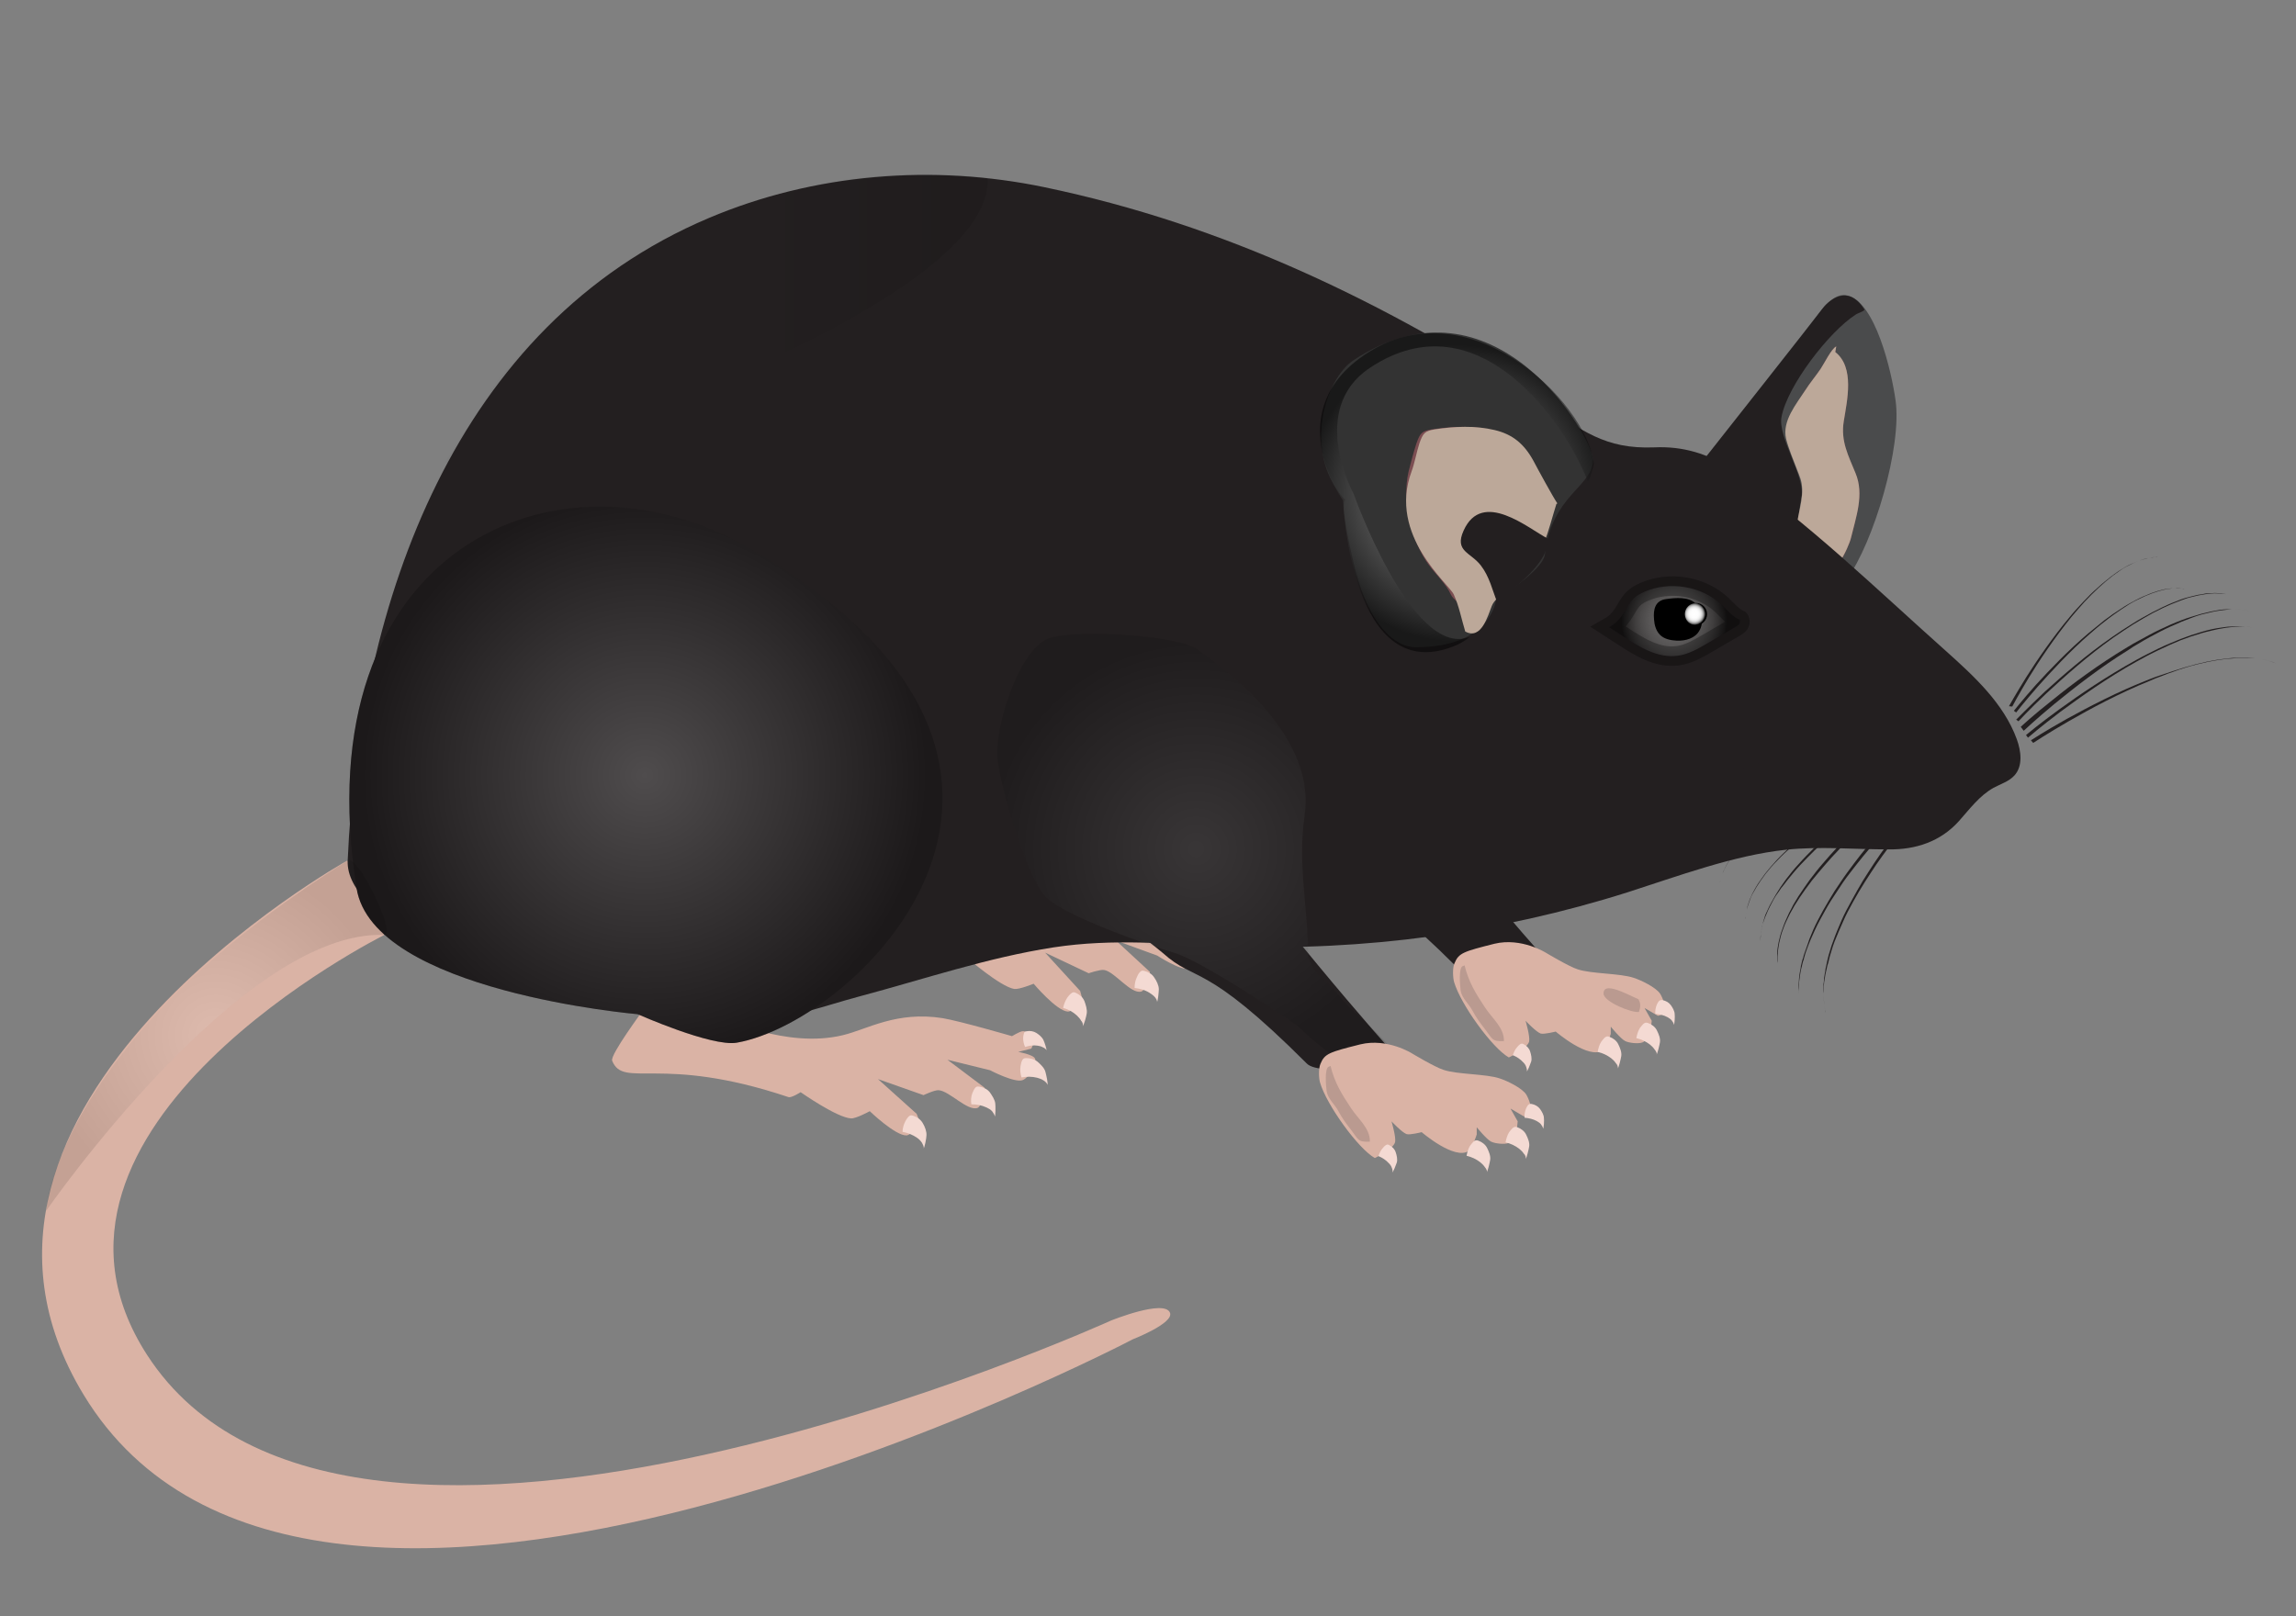 <?xml version="1.0" encoding="UTF-8" standalone="no"?>
<svg
   xmlns:dc="http://purl.org/dc/elements/1.1/"
   xmlns:cc="http://creativecommons.org/ns#"
   xmlns:rdf="http://www.w3.org/1999/02/22-rdf-syntax-ns#"
   xmlns:svg="http://www.w3.org/2000/svg"
   xmlns="http://www.w3.org/2000/svg"
   xmlns:sodipodi="http://sodipodi.sourceforge.net/DTD/sodipodi-0.dtd"
   xmlns:inkscape="http://www.inkscape.org/namespaces/inkscape"
   enable-background="new 271 -147.3 841.9 595.3"
   version="1.1"
   viewBox="271 -147.3 472.441 332.598"
   id="svg193"
   sodipodi:docname="mouse.svg"
   width="125mm"
   height="88mm"
   inkscape:version="1.0.2-2 (e86c870879, 2021-01-15)">
  <rect x="271" y="-147.3" width="472.441" height="332.598" fill="#808080" stroke="none"/>
  <defs
     id="defs197" />
  <sodipodi:namedview
     pagecolor="#ffffff"
     bordercolor="#666666"
     borderopacity="1"
     objecttolerance="10"
     gridtolerance="10"
     guidetolerance="10"
     inkscape:pageopacity="0"
     inkscape:pageshadow="2"
     inkscape:window-width="1920"
     inkscape:window-height="1017"
     id="namedview195"
     showgrid="false"
     units="mm"
     inkscape:zoom="1.2376766"
     inkscape:cx="420.95001"
     inkscape:cy="297.64999"
     inkscape:window-x="-8"
     inkscape:window-y="-8"
     inkscape:window-maximized="1"
     inkscape:current-layer="svg193" />
  <style
     type="text/css"
     id="style2">
	.st0{fill:#DAB3A5;}
	.st1{fill:#F4DAD3;}
	.st2{fill:#231F20;}
	.st3{fill:#BA9A90;}
	.st4{fill:#4A4B4C;}
	.st5{fill:#7C4E52;}
	.st6{fill:#BCA899;}
	.st7{fill:#333333;}
	.st8{opacity:0.5;fill:url(#h);enable-background:new    ;}
	.st9{opacity:0.1;fill:url(#i);enable-background:new    ;}
	.st10{opacity:0.2;fill:url(#j);enable-background:new    ;}
	.st11{opacity:0.1;fill:url(#k);enable-background:new    ;}
	.st12{opacity:0.1;fill:url(#l);enable-background:new    ;}
	.st13{fill:none;stroke:#231F20;stroke-miterlimit:10;}
	.st14{opacity:0.3;fill:url(#m);stroke:#000000;stroke-width:4;stroke-miterlimit:10;enable-background:new    ;}
	.st15{fill:url(#n);}
</style>
  <path
     class="st0"
     d="m 396.964,71.015 c 2.36,5.867 9.913,-1.349 36.281,7.485 0.607,0.202 2.495,-1.012 2.495,-1.012 0,0 7.485,5.26 10.385,5.395 1.012,0.067 3.844,-1.484 3.844,-1.484 0,0 5.26,5.058 7.553,4.99 0.944,-0.067 2.967,-2.293 2.967,-2.293 l -0.877,-2.158 -7.957,-7.148 9.374,3.304 c 0,0 2.293,-1.079 3.102,-1.012 2.225,0.135 5.934,4.383 8.025,3.642 1.012,-0.405 1.416,-4.181 1.416,-4.181 l -7.62,-5.732 8.767,2.158 c 0,0 5.125,2.697 6.744,2.023 1.214,-0.472 3.035,-3.304 2.495,-4.451 -0.405,-0.809 -3.439,-1.349 -3.439,-1.349 l 2.697,-0.674 c 0,0 0.877,-1.821 0.607,-2.36 -0.27,-0.607 -1.753,-1.281 -2.428,-1.214 -0.607,0.067 -2.158,1.012 -2.158,1.012 0,0 -10.655,-3.102 -14.297,-3.709 -9.509,-1.484 -15.443,2.293 -20.501,3.507 -11.667,2.832 -24.749,-3.642 -24.749,-3.642 l 2.765,-4.653 -19.287,3.304 c 0.068,0.067 -6.676,9.036 -6.204,10.25 z"
     id="path4"
     style="stroke-width:0.674" />
  <path
     class="st1"
     d="m 461.029,89.088 c 0.202,-0.067 0.607,-2.158 0.607,-2.697 0.068,-0.809 -0.337,-1.821 -0.742,-2.495 -0.405,-0.742 -1.146,-1.281 -1.956,-1.551 -0.472,-0.135 -0.674,-0.135 -1.012,0.202 -0.202,0.202 -0.472,0.607 -0.607,0.877 -0.337,0.607 -0.607,1.484 -0.607,2.225 1.079,0.202 2.091,0.607 2.967,1.214 0.405,0.27 0.742,0.607 1.012,1.012 0.135,0.27 0.539,0.944 0.337,1.214"
     id="path6"
     style="stroke-width:0.674" />
  <path
     class="st1"
     d="m 475.663,82.614 c 0.202,-0.135 0.202,-2.225 0.135,-2.765 -0.068,-0.809 -0.674,-1.686 -1.146,-2.36 -0.539,-0.674 -1.349,-1.012 -2.158,-1.146 -0.472,-0.067 -0.674,0 -0.944,0.405 -0.202,0.27 -0.337,0.674 -0.472,0.944 -0.27,0.674 -0.337,1.551 -0.202,2.293 1.146,0 2.158,0.202 3.17,0.674 0.405,0.202 0.809,0.405 1.146,0.809 0.135,0.27 0.674,0.877 0.472,1.146"
     id="path8"
     style="stroke-width:0.674" />
  <path
     class="st1"
     d="m 486.52,76.005 c 0.202,-0.135 -0.27,-2.225 -0.405,-2.697 -0.202,-0.809 -1.012,-1.551 -1.618,-2.091 -0.674,-0.539 -1.551,-0.742 -2.36,-0.742 -0.472,0 -0.674,0.135 -0.877,0.607 -0.135,0.27 -0.202,0.742 -0.27,1.079 -0.135,0.674 0,1.618 0.202,2.293 1.079,-0.202 2.158,-0.202 3.237,0.067 0.472,0.135 0.877,0.27 1.281,0.539 0.27,0.135 0.877,0.674 0.809,0.944"
     id="path10"
     style="stroke-width:0.674" />
  <path
     class="st1"
     d="m 486.317,68.924 c 0.135,-0.135 -0.405,-1.753 -0.607,-2.158 -0.27,-0.607 -0.944,-1.146 -1.484,-1.484 -0.539,-0.337 -1.281,-0.472 -1.956,-0.337 -0.337,0.067 -0.539,0.135 -0.607,0.539 -0.068,0.202 -0.135,0.607 -0.135,0.877 0,0.539 0.135,1.281 0.405,1.821 0.877,-0.27 1.686,-0.405 2.563,-0.27 0.405,0.067 0.742,0.135 1.079,0.337 0.202,0.067 0.809,0.405 0.742,0.674"
     id="path12"
     style="stroke-width:0.674" />
  <path
     class="st0"
     d="m 431.964,39.32 c 1.753,6.069 9.981,-0.337 35.337,11.194 0.607,0.27 2.63,-0.742 2.63,-0.742 0,0 6.879,6.002 9.778,6.474 1.012,0.135 3.979,-1.079 3.979,-1.079 0,0 4.721,5.597 7.013,5.732 0.944,0.067 3.17,-2.023 3.17,-2.023 l -0.607,-2.225 -7.216,-7.89 8.969,4.249 c 0,0 2.36,-0.809 3.17,-0.674 2.158,0.337 5.462,4.99 7.62,4.451 1.079,-0.27 1.821,-4.046 1.821,-4.046 l -7.013,-6.474 8.497,3.102 c 0,0 4.855,3.17 6.541,2.697 1.214,-0.337 3.372,-2.967 2.967,-4.181 -0.337,-0.877 -3.304,-1.686 -3.304,-1.686 l 2.765,-0.405 c 0,0 1.079,-1.686 0.877,-2.293 -0.202,-0.607 -1.618,-1.416 -2.225,-1.416 -0.607,0 -2.225,0.809 -2.225,0.809 0,0 -10.25,-4.181 -13.824,-5.193 -9.306,-2.495 -15.578,0.742 -20.77,1.416 -11.869,1.551 -24.277,-6.204 -24.277,-6.204 l 3.237,-4.316 -19.557,1.281 c -0.135,0 -7.755,8.227 -7.351,9.441 z"
     id="path14"
     style="stroke-width:0.674" />
  <path
     class="st1"
     d="m 493.735,63.934 c 0.27,-0.067 0.809,-2.091 0.877,-2.63 0.135,-0.809 -0.202,-1.821 -0.472,-2.563 -0.337,-0.809 -1.012,-1.349 -1.753,-1.686 -0.405,-0.202 -0.607,-0.202 -1.012,0.135 -0.27,0.202 -0.539,0.539 -0.742,0.809 -0.405,0.607 -0.742,1.416 -0.877,2.158 1.079,0.27 2.023,0.809 2.832,1.551 0.337,0.337 0.674,0.674 0.877,1.079 0.202,0.135 0.539,0.877 0.27,1.146"
     id="path16"
     style="stroke-width:0.674" />
  <path
     class="st1"
     d="m 509.044,59.011 c 0.202,-0.135 0.405,-2.225 0.405,-2.697 0,-0.809 -0.472,-1.753 -0.944,-2.428 -0.472,-0.742 -1.214,-1.146 -2.023,-1.349 -0.472,-0.135 -0.674,-0.067 -1.012,0.337 -0.202,0.202 -0.405,0.607 -0.539,0.944 -0.337,0.674 -0.472,1.484 -0.472,2.225 1.146,0.135 2.158,0.405 3.102,1.012 0.405,0.27 0.809,0.539 1.079,0.877 0.135,0.135 0.607,0.809 0.405,1.079"
     id="path18"
     style="stroke-width:0.674" />
  <path
     class="st1"
     d="m 520.44,53.549 c 0.202,-0.135 0,-2.225 -0.135,-2.765 -0.135,-0.809 -0.809,-1.618 -1.349,-2.225 -0.607,-0.607 -1.416,-0.944 -2.293,-0.944 -0.472,0 -0.674,0.067 -0.944,0.472 -0.135,0.27 -0.337,0.674 -0.405,1.012 -0.202,0.674 -0.202,1.551 0,2.293 1.146,-0.135 2.158,0 3.237,0.405 0.472,0.202 0.877,0.337 1.214,0.674 0.27,0.27 0.809,0.809 0.674,1.079"
     id="path20"
     style="stroke-width:0.674" />
  <path
     class="st1"
     d="m 521.047,46.468 c 0.135,-0.135 -0.27,-1.821 -0.337,-2.158 -0.202,-0.607 -0.809,-1.214 -1.281,-1.618 -0.539,-0.405 -1.214,-0.607 -1.888,-0.539 -0.405,0 -0.539,0.135 -0.674,0.472 -0.068,0.202 -0.202,0.607 -0.202,0.809 -0.068,0.539 0,1.281 0.202,1.821 0.877,-0.202 1.753,-0.202 2.63,0 0.405,0.067 0.742,0.202 1.079,0.405 0,0.135 0.539,0.539 0.472,0.809"
     id="path22"
     style="stroke-width:0.674" />
  <path
     class="st2"
     d="m 570.95,51.93 c 2.765,2.765 19.759,0 19.759,0 -3.035,-3.035 -32.235,-36.82 -33.921,-42.418 -1.956,-6.676 -24.951,2.697 -26.84,7.823 -1.079,2.967 8.227,9.104 11.329,11.801 6.946,6.339 8.362,1.551 29.672,22.794 z"
     id="path24"
     style="stroke-width:0.674" />
  <path
     class="st0"
     d="m 570.208,54.83 c 1.349,4.586 7.823,13.555 11.262,15.51 0,0 3.844,-1.821 4.181,-3.304 0.202,-1.079 -0.742,-4.248 -0.742,-4.248 0,0 2.158,2.293 3.102,2.63 0.742,0.202 3.102,-0.405 3.102,-0.405 0,0 6.811,5.867 9.711,3.844 0.742,-0.539 1.618,-3.372 1.618,-3.372 v -1.484 c 0,0 2.023,2.495 2.967,2.967 0.809,0.405 2.765,0.607 3.574,0.27 0.607,-0.202 1.281,-1.416 1.484,-1.956 0.27,-0.607 0.405,-2.495 0.405,-2.495 l -1.484,-2.63 2.765,1.618 c 0,0 1.214,-0.27 1.349,-0.607 0.472,-0.877 -0.337,-3.035 -0.877,-3.911 -0.877,-1.349 -3.979,-2.832 -5.462,-3.304 -2.765,-0.944 -8.767,-0.809 -11.532,-1.753 -1.753,-0.539 -6.474,-3.372 -6.474,-3.372 0,0 -5.058,-3.237 -10.655,-1.888 -6.406,1.618 -7.351,1.888 -8.227,4.046 -0.405,0.877 -0.337,2.9 -0.068,3.844 z"
     id="path26"
     style="stroke-width:0.674" />
  <path
     class="st3"
     d="m 572.366,51.391 c 0.809,3.372 2.293,5.8 4.181,8.632 1.484,2.293 3.979,4.181 3.911,6.946 -2.495,0.135 -2.36,-0.472 -3.776,-2.293 -1.079,-1.416 -1.888,-2.428 -2.697,-3.979 -0.742,-1.416 -2.158,-2.495 -2.428,-4.114 -0.135,-1.012 -0.472,-4.855 0.472,-5.058"
     id="path28"
     style="stroke-width:0.674" />
  <path
     class="st3"
     d="m 608.782,58.539 c -0.877,0.067 -7.89,-4.451 -7.823,-1.349 0,1.686 5.867,4.046 7.283,3.776 0.337,-0.944 0.405,-1.821 -0.135,-2.63"
     id="path30"
     style="stroke-width:0.674" />
  <path
     class="st0"
     d="m 350.096,45.119 c 0,0 -79.17,39.518 -48.824,86.454 41.541,64.2 198.331,-7.081 198.331,-7.081 0,0 10.992,-4.451 12.139,-1.618 0.877,2.158 -7.62,5.462 -7.62,5.462 0,0 -169.131,88.679 -215.932,11.397 C 252.043,80.051 342.476,29.811 342.476,29.811"
     id="path32"
     style="stroke-width:0.674" />
  <path
     class="st4"
     d="m 650.997,-86.517 c 5.867,1.146 9.239,15.713 10.048,21.647 1.349,9.441 -4.451,29.133 -10.048,36.82 -1.281,1.753 -7.283,4.855 -7.283,4.855 l -21.445,-30.279 c 0,0 1.146,-1.214 1.686,-1.416 13.083,-5.125 19.489,-33.179 27.042,-31.628 z"
     id="path34"
     style="stroke-width:0.674" />
  <path
     class="st2"
     d="m 652.818,-82.538 c -5.462,3.507 -14.027,14.634 -15.241,21.04 -0.809,4.181 4.923,12.273 4.114,16.454 -0.539,2.765 -1.214,9.036 -1.214,9.036 l -18.343,-17.399 c 0,0 22.726,-28.795 23.738,-30.212 0.944,-1.349 5.125,-5.665 8.699,-0.068 0.405,0.337 -1.281,0.809 -1.753,1.146 z"
     id="path36"
     style="stroke-width:0.674" />
  <path
     class="st5"
     d="m 648.839,-75.997 c -1.012,0.472 -2.495,3.574 -3.237,4.653 -1.012,1.484 -2.158,2.832 -3.102,4.316 -1.888,2.9 -4.046,6.406 -3.17,10.048 0.472,1.888 1.821,3.844 2.495,5.665 0.607,1.551 1.214,3.035 1.281,4.721 0.135,3.237 -2.967,7.418 -2.495,10.588 0.202,1.416 3.642,6.541 4.518,7.081 2.832,1.888 6.272,-5.665 6.744,-7.62 1.012,-4.248 2.765,-8.902 0.944,-13.285 -1.484,-3.642 -3.102,-6.609 -2.428,-10.722 0.674,-4.248 2.293,-11.06 -1.753,-14.229"
     id="path38"
     style="stroke-width:0.674" />
  <path
     class="st6"
     d="m 648.839,-75.997 c -1.012,0.472 -2.495,3.574 -3.237,4.653 -1.012,1.484 -2.158,2.832 -3.102,4.316 -1.888,2.9 -4.855,6.406 -3.979,10.048 0.472,1.888 1.551,4.518 2.225,6.272 0.607,1.551 1.012,2.36 1.079,4.046 0.135,3.237 -1.686,7.418 -1.214,10.588 0.202,1.416 3.642,6.541 4.518,7.081 2.832,1.888 6.272,-5.665 6.744,-7.62 1.012,-4.248 2.765,-8.902 0.944,-13.285 -1.484,-3.642 -3.102,-6.609 -2.428,-10.722 0.674,-4.248 2.293,-11.06 -1.753,-14.229"
     id="path40"
     style="stroke-width:0.674" />
  <path
     class="st2"
     d="m 342.543,29.811 c 2.293,-52.938 21.984,-110.124 74.315,-132.243 21.647,-9.171 46.127,-11.127 69.055,-6.339 37.225,7.755 70.201,23.738 102.031,44.441 8.767,5.665 13.218,9.509 23.468,9.104 5.8,-0.27 11.194,1.281 16.05,4.653 15.713,10.925 29.537,24.412 43.834,37.157 5.867,5.26 12.004,10.857 14.701,18.275 0.877,2.428 1.281,5.462 -0.472,7.418 -1.146,1.281 -2.832,1.753 -4.316,2.563 -2.9,1.618 -4.923,4.383 -7.148,6.879 -3.776,4.181 -8.834,5.867 -14.431,5.8 -7.081,0 -14.094,-0.674 -21.108,0.067 -10.79,1.146 -22.321,5.462 -32.639,8.767 -26.435,8.362 -54.286,12.139 -82.003,11.127 -12.611,-0.472 -23.603,-1.686 -36.078,0.202 -13.555,2.091 -26.637,6.541 -39.788,10.048 -15.241,4.046 -25.558,10.385 -64.537,-0.944 C 371.473,53.481 342.003,42.152 342.543,29.811 Z"
     id="path42"
     style="stroke-width:0.674" />
  <path
     class="st7"
     d="m 598.801,-52.664 c 0,-4.518 -20.231,-39.72 -49.296,-20.501 -5.867,3.911 -10.318,18.612 -2.293,28.121 2.225,2.63 -1.956,-4.855 2.293,13.487 3.102,13.487 8.902,17.466 12.745,17.466 15.78,0 16.589,-9.846 16.589,-9.846 0,0 9.643,-5.867 10.048,-9.239 1.349,-12.273 9.913,-13.959 9.913,-19.489 z"
     id="path44"
     style="stroke-width:0.674" />
  <radialGradient
     id="h"
     cx="801.88"
     cy="204.97"
     r="45.339"
     gradientTransform="matrix(0.674,0,0,-0.674,30.042,92.352)"
     gradientUnits="userSpaceOnUse">
    <stop
       stop-color="#fff"
       offset="0"
       id="stop46" />
    <stop
       offset="1"
       id="stop48" />
  </radialGradient>
  <path
     class="st8"
     d="m 597.655,-48.348 c -4.114,-10.857 -22.187,-38.371 -44.845,-23.198 -12.745,8.564 -3.304,25.828 -3.304,25.828 0,0 11.936,33.583 23.603,29.605 0.809,-0.27 -1.416,1.146 -2.158,1.484 -22.052,9.778 -23.603,-29.672 -23.603,-29.672 0,0 -12.678,-17.331 3.439,-29.267 21.58,-15.915 46.733,8.969 48.15,21.58 0.068,0.607 -1.079,4.181 -1.281,3.642 z"
     id="path51"
     style="fill:url(#h);stroke-width:0.674" />
  <path
     class="st5"
     d="m 590.844,-43.695 c -0.877,-1.281 -4.114,-7.216 -4.923,-8.767 -1.888,-3.439 -4.248,-5.462 -8.025,-6.339 -3.979,-0.944 -8.16,-0.742 -12.206,-0.135 -2.158,0.337 -2.495,0.809 -3.237,2.9 -0.607,1.888 -1.146,3.911 -1.618,5.8 -1.416,6.204 0.539,14.229 4.181,19.219 1.484,2.023 3.507,3.844 4.518,6.069 1.079,2.36 7.013,4.451 7.823,2.36 0.809,-2.091 4.518,-3.979 6.406,-5.8 4.046,-3.911 5.26,-9.981 6.879,-15.173"
     id="path53"
     style="stroke-width:0.674" />
  <path
     class="st2"
     d="m 425.018,-34.591 c 77.484,44.441 22.659,97.513 -2.428,101.896 -5.193,0.877 -20.366,-5.867 -20.366,-5.867 0,0 -54.556,-4.653 -57.86,-25.963 -10.992,-69.797 41.136,-92.725 80.654,-70.066 z"
     id="path55"
     style="stroke-width:0.674" />
  <linearGradient
     id="i"
     x1="493.16"
     x2="658.57"
     y1="257.45"
     y2="257.45"
     gradientTransform="matrix(0.674,0,0,-0.674,30.042,92.352)"
     gradientUnits="userSpaceOnUse">
    <stop
       stop-opacity=".1"
       offset=".613"
       id="stop57" />
    <stop
       offset="1"
       id="stop59" />
  </linearGradient>
  <path
     class="st9"
     d="m 369.315,-51.18 c 5.665,0 106.55,-32.909 104.864,-59.479 -51.859,-5.934 -84.835,24.547 -91.714,31.695 -3.17,3.304 -8.497,8.497 -10.722,12.476 -1.551,2.832 -9.239,13.824 -9.104,14.499 0.607,0.472 6.002,0.674 6.676,0.809"
     id="path62"
     style="fill:url(#i);stroke-width:0.674" />
  <radialGradient
     id="j"
     cx="554.39"
     cy="118.85"
     r="86.295"
     gradientTransform="matrix(0.674,0,0,-0.674,30.042,92.352)"
     gradientUnits="userSpaceOnUse">
    <stop
       stop-color="#fff"
       offset="0"
       id="stop64" />
    <stop
       offset="1"
       id="stop66" />
  </radialGradient>
  <path
     class="st10"
     d="m 425.018,-34.591 c 77.484,44.441 22.659,97.513 -2.428,101.896 -5.193,0.877 -20.366,-5.867 -20.366,-5.867 0,0 -54.556,-4.653 -57.86,-25.963 -10.992,-69.797 41.136,-92.725 80.654,-70.066 z"
     id="path69"
     style="fill:url(#j);stroke-width:0.674" />
  <path
     class="st2"
     d="m 539.929,71.622 c 2.765,2.765 19.759,0 19.759,0 -3.035,-3.035 -32.235,-36.82 -33.921,-42.418 -1.956,-6.676 -24.951,2.697 -26.84,7.823 -1.079,2.967 8.227,9.104 11.329,11.801 6.946,6.272 8.362,1.484 29.672,22.794 z"
     id="path71"
     style="stroke-width:0.674" />
  <radialGradient
     id="k"
     cx="722.67"
     cy="96.29"
     r="63.326"
     gradientTransform="matrix(0.674,0,0,-0.674,30.042,92.352)"
     gradientUnits="userSpaceOnUse">
    <stop
       stop-color="#fff"
       offset="0"
       id="stop73" />
    <stop
       offset="1"
       id="stop75" />
  </radialGradient>
  <path
     class="st11"
     d="m 540.199,49.57 c -0.068,-10.318 -2.225,-18.815 -0.742,-29.133 2.495,-17.264 -18.14,-31.223 -22.119,-34.123 -4.114,-2.967 -26.975,-4.383 -31.291,-1.888 -5.934,3.372 -10.453,18.478 -9.778,24.547 0.607,5.732 5.8,24.007 9.913,28.323 3.776,3.911 20.838,9.846 26.503,11.532 5.327,1.618 20.703,11.801 24.884,14.701 1.214,0.877 6.879,6.879 10.385,7.418 -0.135,-0.944 0.27,-2.225 0.135,-3.17 0.607,0.405 9.711,3.17 10.385,3.709 0.068,-3.642 -9.171,-10.183 -11.667,-13.555 -2.428,-3.304 -5.53,-4.451 -6.609,-8.362"
     id="path78"
     style="fill:url(#k);stroke-width:0.674" />
  <path
     class="st6"
     d="m 591.451,-43.695 c -0.877,-1.281 -4.114,-7.216 -4.923,-8.767 -1.888,-3.439 -4.248,-5.462 -8.025,-6.339 -3.979,-0.944 -8.16,-0.742 -12.206,-0.135 -2.158,0.337 -2.495,0.809 -3.237,2.9 -0.607,1.888 -0.944,3.979 -1.618,5.8 -4.855,13.15 7.688,23.063 8.699,25.289 1.079,2.36 1.618,5.193 2.36,7.62 3.304,1.821 4.653,-3.237 5.462,-5.26 0.809,-2.091 4.518,-3.979 6.406,-5.8 4.046,-3.911 5.26,-9.981 6.879,-15.173"
     id="path80"
     style="stroke-width:0.674" />
  <path
     class="st2"
     d="m 589.428,-36.479 c -3.911,-2.023 -13.42,-10.183 -17.264,-1.618 -1.956,4.316 1.484,4.451 3.574,7.216 1.753,2.293 2.36,5.058 3.372,7.688 3.304,-3.237 10.79,-8.16 10.318,-13.285"
     id="path82"
     style="stroke-width:0.674" />
  <radialGradient
     id="l"
     cx="423.38"
     cy="39.374"
     r="52.728"
     gradientTransform="matrix(0.674,0,0,-0.674,30.042,92.352)"
     gradientUnits="userSpaceOnUse">
    <stop
       stop-color="#fff"
       offset="0"
       id="stop84" />
    <stop
       offset="1"
       id="stop86" />
  </radialGradient>
  <path
     class="st12"
     d="m 280.501,101.901 c 0,0 40.125,-57.928 69.594,-56.781 2.563,0.067 -5.395,-16.657 -7.553,-15.308 -60.086,37.562 -62.042,72.09 -62.042,72.09 z"
     id="path89"
     style="fill:url(#l);stroke-width:0.674" />
  <path
     class="st0"
     d="m 542.627,75.533 c 1.349,4.586 7.823,13.555 11.262,15.51 0,0 3.844,-1.821 4.181,-3.304 0.202,-1.079 -0.742,-4.248 -0.742,-4.248 0,0 2.158,2.293 3.102,2.63 0.742,0.202 3.102,-0.405 3.102,-0.405 0,0 6.811,5.867 9.711,3.844 0.742,-0.539 1.618,-3.372 1.618,-3.372 V 84.704 c 0,0 2.023,2.495 2.967,2.967 0.809,0.405 2.765,0.607 3.574,0.27 0.607,-0.202 1.281,-1.416 1.484,-1.956 0.27,-0.607 0.405,-2.495 0.405,-2.495 l -1.484,-2.63 2.765,1.618 c 0,0 1.214,-0.27 1.349,-0.607 0.472,-0.877 -0.337,-3.035 -0.877,-3.911 -0.877,-1.349 -3.979,-2.832 -5.462,-3.304 -2.765,-0.944 -8.767,-0.809 -11.532,-1.753 -1.753,-0.539 -6.474,-3.372 -6.474,-3.372 0,0 -5.058,-3.237 -10.655,-1.888 -6.406,1.618 -7.351,1.888 -8.227,4.046 -0.405,0.944 -0.337,2.967 -0.068,3.844 z"
     id="path91"
     style="stroke-width:0.674" />
  <path
     class="st3"
     d="m 544.785,72.094 c 0.809,3.372 2.293,5.8 4.181,8.632 1.484,2.293 3.979,4.181 3.911,6.946 -2.495,0.135 -2.36,-0.472 -3.776,-2.293 -1.079,-1.416 -1.888,-2.428 -2.697,-3.979 -0.742,-1.416 -2.158,-2.495 -2.428,-4.114 -0.135,-1.012 -0.472,-4.855 0.472,-5.058"
     id="path93"
     style="stroke-width:0.674" />
  <path
     class="st13"
     d="M 714.05,73.24"
     id="path95"
     style="stroke-width:0.674" />
  <path
     class="st2"
     d="m 660.371,9.917 c 0,0 -2.63,0.877 -6.474,2.428 -3.844,1.551 -8.969,3.844 -13.757,6.541 -1.214,0.674 -2.428,1.416 -3.574,2.158 -1.146,0.742 -2.225,1.484 -3.304,2.293 -1.012,0.809 -2.023,1.618 -2.9,2.428 l -1.214,1.214 c -0.405,0.405 -0.742,0.809 -1.079,1.214 -0.337,0.405 -0.607,0.809 -0.944,1.214 -0.27,0.405 -0.472,0.742 -0.742,1.146 -0.405,0.742 -0.742,1.416 -0.944,1.956 -0.27,0.539 -0.337,1.012 -0.405,1.349 -0.068,0.337 -0.135,0.472 -0.135,0.472 0,0 0.068,-0.202 0.135,-0.472 0.068,-0.337 0.135,-0.809 0.405,-1.349 0.202,-0.607 0.539,-1.214 0.944,-2.023 0.202,-0.337 0.472,-0.742 0.742,-1.146 0.27,-0.405 0.607,-0.809 0.877,-1.214 0.337,-0.405 0.674,-0.809 1.079,-1.214 l 1.214,-1.214 c 0.877,-0.809 1.821,-1.686 2.832,-2.428 1.012,-0.809 2.091,-1.618 3.237,-2.36 1.146,-0.742 2.293,-1.484 3.507,-2.225 4.788,-2.832 9.913,-5.193 13.757,-6.811 3.844,-1.618 6.474,-2.563 6.474,-2.563 z"
     id="path97"
     style="stroke-width:0.674" />
  <path
     class="st2"
     d="m 661.517,12.413 c 0,0 -2.495,1.281 -6.069,3.372 -3.574,2.091 -8.295,5.125 -12.611,8.564 -1.079,0.877 -2.158,1.753 -3.17,2.63 -1.012,0.877 -2.023,1.821 -2.9,2.765 -0.944,0.944 -1.753,1.888 -2.495,2.832 l -1.012,1.416 c -0.337,0.472 -0.607,0.944 -0.877,1.349 -0.27,0.472 -0.472,0.877 -0.742,1.281 -0.202,0.405 -0.405,0.809 -0.539,1.214 -0.27,0.809 -0.539,1.484 -0.674,2.091 -0.135,0.607 -0.202,1.079 -0.202,1.416 0,0.337 -0.068,0.472 -0.068,0.472 0,0 0,-0.202 0.068,-0.472 0,-0.337 0.068,-0.809 0.202,-1.416 0.068,-0.607 0.337,-1.281 0.607,-2.091 0.202,-0.405 0.337,-0.809 0.539,-1.214 0.202,-0.405 0.472,-0.877 0.742,-1.349 0.27,-0.472 0.539,-0.877 0.877,-1.349 l 1.012,-1.416 c 0.742,-0.944 1.551,-1.888 2.428,-2.832 0.877,-0.944 1.888,-1.888 2.9,-2.832 1.012,-0.944 2.091,-1.821 3.17,-2.697 4.316,-3.507 8.969,-6.609 12.543,-8.767 3.574,-2.158 6.069,-3.507 6.069,-3.507 z"
     id="path99"
     style="stroke-width:0.674" />
  <path
     class="st2"
     d="m 662.461,13.761 c 0,0 -2.428,1.484 -5.934,3.979 -3.439,2.495 -8.025,6.002 -12.139,9.981 -1.012,1.012 -2.023,2.023 -2.967,3.035 -0.944,1.012 -1.821,2.091 -2.697,3.17 -0.405,0.539 -0.809,1.079 -1.214,1.551 -0.337,0.539 -0.742,1.079 -1.079,1.551 -0.337,0.539 -0.607,1.012 -0.877,1.551 -0.27,0.539 -0.539,1.012 -0.742,1.484 -0.202,0.472 -0.405,0.944 -0.607,1.416 -0.135,0.472 -0.337,0.877 -0.472,1.281 -0.135,0.405 -0.202,0.809 -0.27,1.214 -0.068,0.337 -0.135,0.742 -0.135,1.012 -0.135,0.607 -0.068,1.079 -0.068,1.416 v 0.539 c 0,0 0,-0.202 0,-0.539 0,-0.337 0,-0.809 0.068,-1.484 0.068,-0.337 0.068,-0.674 0.135,-1.012 0.068,-0.337 0.202,-0.742 0.27,-1.214 0.135,-0.405 0.27,-0.877 0.405,-1.349 0.135,-0.472 0.405,-0.944 0.607,-1.416 0.202,-0.472 0.472,-1.012 0.742,-1.484 0.27,-0.539 0.607,-1.012 0.877,-1.551 l 1.012,-1.618 c 0.405,-0.539 0.742,-1.079 1.146,-1.618 0.809,-1.079 1.686,-2.158 2.63,-3.17 0.944,-1.079 1.956,-2.091 2.967,-3.102 4.046,-4.046 8.564,-7.62 12.004,-10.25 3.439,-2.563 5.867,-4.114 5.867,-4.114 z"
     id="path101"
     style="stroke-width:0.674" />
  <path
     class="st2"
     d="m 663.473,15.11 c 0,0 -2.293,1.686 -5.597,4.518 -3.304,2.832 -7.553,6.676 -11.329,11.06 -0.944,1.079 -1.888,2.225 -2.765,3.304 -0.877,1.146 -1.686,2.293 -2.428,3.372 -0.337,0.539 -0.742,1.146 -1.079,1.686 -0.337,0.539 -0.607,1.146 -0.944,1.686 -0.539,1.079 -1.079,2.158 -1.416,3.17 -0.405,1.012 -0.607,1.956 -0.809,2.832 l -0.202,1.214 c -0.068,0.405 -0.068,0.742 -0.068,1.012 -0.068,0.607 0,1.146 0,1.484 v 0.539 c 0,0 0,-0.202 -0.068,-0.539 0,-0.337 -0.068,-0.809 -0.068,-1.484 0,-0.337 0,-0.674 0.068,-1.079 l 0.202,-1.214 c 0.202,-0.877 0.405,-1.821 0.809,-2.832 0.337,-1.012 0.809,-2.091 1.349,-3.237 0.27,-0.539 0.607,-1.079 0.877,-1.686 0.337,-0.539 0.674,-1.146 1.012,-1.686 0.742,-1.146 1.551,-2.293 2.36,-3.439 0.877,-1.146 1.753,-2.293 2.697,-3.372 3.776,-4.451 7.957,-8.43 11.262,-11.262 3.237,-2.832 5.597,-4.586 5.597,-4.586 z"
     id="path103"
     style="stroke-width:0.674" />
  <path
     class="st2"
     d="m 665.024,17.538 c 0,0 -2.293,2.091 -5.462,5.462 -1.551,1.686 -3.372,3.709 -5.193,5.934 -0.944,1.146 -1.821,2.293 -2.765,3.507 -0.944,1.214 -1.821,2.495 -2.63,3.776 -0.877,1.281 -1.686,2.563 -2.428,3.911 -0.742,1.349 -1.484,2.63 -2.091,3.979 -0.27,0.674 -0.607,1.281 -0.877,1.956 -0.27,0.674 -0.539,1.281 -0.742,1.888 -0.135,0.337 -0.202,0.607 -0.337,0.944 -0.068,0.337 -0.202,0.607 -0.27,0.944 -0.068,0.27 -0.135,0.607 -0.27,0.877 -0.068,0.27 -0.135,0.607 -0.202,0.877 l -0.202,0.809 c -0.068,0.27 -0.068,0.539 -0.135,0.809 -0.068,0.539 -0.135,1.012 -0.202,1.484 0,0.472 -0.068,0.877 -0.068,1.349 v 1.146 c 0,0.337 0,0.607 0.068,0.877 0,0.27 0.068,0.472 0.068,0.674 0.068,0.337 0.068,0.539 0.068,0.539 0,0 0,-0.202 -0.068,-0.539 0,-0.202 -0.068,-0.405 -0.068,-0.674 -0.068,-0.27 -0.068,-0.539 -0.068,-0.877 0,-0.337 0,-0.742 -0.068,-1.146 0,-0.405 0,-0.877 0.068,-1.349 0,-0.472 0.068,-0.944 0.135,-1.484 0.068,-0.27 0.068,-0.539 0.135,-0.809 0.068,-0.27 0.135,-0.539 0.135,-0.809 0.068,-0.27 0.135,-0.607 0.202,-0.877 0.068,-0.27 0.135,-0.607 0.27,-0.877 0.068,-0.27 0.135,-0.607 0.27,-0.944 0.135,-0.337 0.202,-0.607 0.337,-0.944 0.202,-0.607 0.472,-1.281 0.674,-1.956 0.27,-0.674 0.539,-1.281 0.809,-1.956 0.607,-1.349 1.281,-2.63 2.023,-3.979 0.742,-1.349 1.551,-2.63 2.36,-3.979 0.877,-1.281 1.686,-2.563 2.63,-3.844 0.877,-1.214 1.821,-2.428 2.697,-3.574 1.821,-2.293 3.574,-4.316 5.125,-6.069 3.102,-3.439 5.395,-5.597 5.395,-5.597 z"
     id="path105"
     style="stroke-width:0.674" />
  <path
     class="st2"
     d="m 666.845,18.347 c 0,0 -2.091,2.225 -4.99,5.867 -1.416,1.821 -3.102,3.979 -4.721,6.339 -0.809,1.214 -1.618,2.428 -2.428,3.709 -0.809,1.281 -1.618,2.63 -2.36,3.979 -0.742,1.349 -1.484,2.697 -2.091,4.114 -0.607,1.349 -1.214,2.765 -1.753,4.114 -0.27,0.674 -0.472,1.349 -0.674,2.023 -0.202,0.674 -0.405,1.281 -0.539,1.956 -0.068,0.337 -0.135,0.607 -0.27,0.944 -0.068,0.337 -0.135,0.607 -0.202,0.944 -0.068,0.337 -0.135,0.607 -0.202,0.877 -0.068,0.27 -0.068,0.607 -0.135,0.877 -0.068,0.27 -0.068,0.539 -0.135,0.809 0,0.27 -0.068,0.539 -0.068,0.809 0,0.539 -0.068,1.012 -0.068,1.484 0,0.472 0,0.944 0.068,1.349 0.068,0.405 0.068,0.809 0.135,1.079 0,0.337 0.068,0.607 0.135,0.877 0.068,0.27 0.135,0.472 0.135,0.674 0.068,0.337 0.135,0.539 0.135,0.539 0,0 -0.068,-0.202 -0.135,-0.539 -0.068,-0.202 -0.068,-0.405 -0.135,-0.674 -0.068,-0.27 -0.135,-0.539 -0.135,-0.877 -0.068,-0.337 -0.068,-0.742 -0.135,-1.146 -0.068,-0.405 -0.068,-0.877 -0.068,-1.349 -0.068,-0.472 0,-0.944 0,-1.484 0,-0.27 0,-0.539 0.068,-0.809 0,-0.27 0.068,-0.539 0.068,-0.877 0.068,-0.27 0.068,-0.607 0.135,-0.877 0.068,-0.27 0.135,-0.607 0.135,-0.877 0.068,-0.337 0.135,-0.607 0.202,-0.944 0.068,-0.337 0.135,-0.607 0.202,-0.944 0.135,-0.674 0.337,-1.281 0.539,-1.956 0.202,-0.674 0.405,-1.349 0.674,-2.023 0.472,-1.349 1.079,-2.765 1.686,-4.181 0.607,-1.416 1.349,-2.765 2.091,-4.114 0.742,-1.349 1.484,-2.697 2.293,-4.046 0.809,-1.281 1.618,-2.563 2.428,-3.776 1.618,-2.428 3.237,-4.586 4.653,-6.474 2.832,-3.709 4.923,-6.002 4.923,-6.002 z"
     id="path107"
     style="stroke-width:0.674" />
  <path
     class="st2"
     d="m 660.101,7.49 c 0,0 -2.765,0.472 -6.811,1.416 -4.046,0.944 -9.441,2.428 -14.634,4.383 -1.281,0.472 -2.563,1.012 -3.844,1.618 -1.281,0.539 -2.428,1.146 -3.574,1.753 -1.146,0.607 -2.225,1.281 -3.237,1.956 l -1.416,1.012 c -0.405,0.337 -0.877,0.674 -1.281,1.012 -0.405,0.337 -0.742,0.674 -1.079,1.012 -0.337,0.337 -0.607,0.674 -0.877,1.012 -0.539,0.674 -0.944,1.281 -1.214,1.821 -0.337,0.539 -0.472,0.944 -0.607,1.281 -0.135,0.27 -0.202,0.472 -0.202,0.472 0,0 0.068,-0.135 0.202,-0.472 0.135,-0.27 0.27,-0.742 0.607,-1.281 0.27,-0.539 0.742,-1.146 1.214,-1.821 0.27,-0.337 0.607,-0.674 0.877,-1.012 l 1.079,-1.079 c 0.405,-0.337 0.809,-0.674 1.214,-1.079 l 1.416,-1.012 c 1.012,-0.674 2.023,-1.349 3.17,-2.023 1.146,-0.674 2.36,-1.281 3.574,-1.821 1.214,-0.607 2.495,-1.146 3.844,-1.686 5.193,-2.091 10.52,-3.642 14.634,-4.653 4.046,-1.012 6.811,-1.551 6.811,-1.551 z"
     id="path109"
     style="stroke-width:0.674" />
  <path
     class="st2"
     d="m 660.506,5.871 c 0,0 -2.765,0.067 -6.946,0.405 -4.181,0.337 -9.711,0.944 -15.106,2.158 -1.349,0.27 -2.697,0.607 -4.046,1.012 -1.349,0.337 -2.63,0.809 -3.844,1.214 -1.214,0.405 -2.36,0.944 -3.439,1.416 -0.539,0.27 -1.079,0.539 -1.551,0.809 l -1.416,0.809 c -0.405,0.27 -0.809,0.607 -1.214,0.877 -0.337,0.27 -0.742,0.607 -1.012,0.877 -0.607,0.607 -1.146,1.079 -1.484,1.618 -0.405,0.472 -0.607,0.877 -0.809,1.146 -0.202,0.27 -0.27,0.405 -0.27,0.405 0,0 0.068,-0.135 0.27,-0.405 0.202,-0.27 0.405,-0.674 0.809,-1.146 0.337,-0.472 0.877,-1.012 1.484,-1.618 0.337,-0.27 0.674,-0.539 1.012,-0.877 0.405,-0.27 0.809,-0.539 1.214,-0.877 0.472,-0.27 0.877,-0.539 1.416,-0.877 0.472,-0.27 1.012,-0.539 1.551,-0.809 1.079,-0.539 2.225,-1.012 3.439,-1.484 1.214,-0.472 2.495,-0.877 3.844,-1.281 1.281,-0.405 2.697,-0.742 4.046,-1.079 5.462,-1.281 10.992,-2.023 15.173,-2.428 4.181,-0.405 6.946,-0.472 6.946,-0.472 z"
     id="path111"
     style="stroke-width:0.674" />
  <path
     class="st2"
     d="m 684.378,-1.951 c 0,0 1.349,-2.428 3.574,-6.002 2.225,-3.507 5.395,-8.16 8.969,-12.408 0.877,-1.079 1.821,-2.091 2.765,-3.102 0.944,-1.012 1.888,-1.956 2.9,-2.832 0.944,-0.877 1.956,-1.686 2.9,-2.428 l 1.416,-1.012 c 0.472,-0.27 0.944,-0.607 1.416,-0.877 0.472,-0.27 0.944,-0.472 1.349,-0.674 0.472,-0.202 0.877,-0.337 1.281,-0.539 0.809,-0.27 1.484,-0.472 2.091,-0.607 0.607,-0.135 1.079,-0.135 1.416,-0.202 0.337,0 0.472,-0.067 0.472,-0.067 0,0 -0.202,0 -0.472,0.067 -0.337,0 -0.809,0.067 -1.416,0.202 -0.607,0.067 -1.281,0.337 -2.091,0.607 -0.405,0.202 -0.809,0.337 -1.214,0.539 -0.405,0.202 -0.877,0.472 -1.349,0.674 -0.472,0.27 -0.877,0.539 -1.349,0.877 l -1.416,1.012 c -0.944,0.742 -1.888,1.551 -2.832,2.428 -0.944,0.877 -1.888,1.821 -2.832,2.832 -0.944,1.012 -1.821,2.091 -2.697,3.102 -3.507,4.316 -6.609,8.969 -8.767,12.476 -2.158,3.574 -3.439,6.002 -3.439,6.002 z"
     id="path113"
     style="stroke-width:0.674" />
  <path
     class="st2"
     d="m 685.39,-1.007 c 0,0 1.753,-2.225 4.518,-5.327 2.832,-3.102 6.676,-7.148 10.925,-10.722 l 3.237,-2.63 c 1.079,-0.809 2.225,-1.618 3.304,-2.293 1.079,-0.742 2.225,-1.349 3.237,-1.888 0.539,-0.27 1.079,-0.539 1.551,-0.742 0.539,-0.202 1.012,-0.405 1.484,-0.607 0.472,-0.135 0.944,-0.337 1.416,-0.472 0.472,-0.135 0.877,-0.202 1.349,-0.337 0.809,-0.135 1.551,-0.202 2.158,-0.202 0.607,-0.067 1.079,0.067 1.416,0.067 0.337,0 0.472,0.067 0.472,0.067 0,0 -0.202,0 -0.472,-0.067 -0.337,0 -0.809,-0.067 -1.416,-0.067 -0.607,0 -1.349,0.135 -2.158,0.27 -0.405,0.135 -0.877,0.202 -1.281,0.337 -0.472,0.135 -0.944,0.337 -1.416,0.472 -0.472,0.202 -1.012,0.405 -1.484,0.607 -0.472,0.27 -1.012,0.472 -1.551,0.742 -1.079,0.539 -2.158,1.214 -3.237,1.956 -1.079,0.742 -2.158,1.484 -3.237,2.36 -1.079,0.809 -2.158,1.753 -3.17,2.63 -4.181,3.642 -7.957,7.755 -10.722,10.857 -2.765,3.17 -4.451,5.327 -4.451,5.327 z"
     id="path115"
     style="stroke-width:0.674" />
  <path
     class="st2"
     d="m 685.862,0.814 c 0,0 2.293,-2.36 5.867,-5.732 3.642,-3.304 8.564,-7.62 13.959,-11.329 1.349,-0.944 2.697,-1.821 4.114,-2.697 1.349,-0.877 2.765,-1.618 4.114,-2.36 l 2.023,-1.012 c 0.674,-0.337 1.349,-0.607 1.956,-0.877 0.674,-0.27 1.281,-0.472 1.888,-0.742 0.607,-0.202 1.214,-0.405 1.821,-0.539 0.607,-0.135 1.146,-0.27 1.686,-0.405 0.539,-0.067 1.079,-0.135 1.551,-0.27 0.472,0 0.944,-0.067 1.416,-0.067 0.405,-0.067 0.809,0 1.214,0 0.742,0 1.281,0.135 1.618,0.202 0.405,0.067 0.607,0.067 0.607,0.067 0,0 -0.202,0 -0.607,-0.067 -0.405,-0.067 -0.944,-0.135 -1.618,-0.135 -0.337,0 -0.742,-0.067 -1.214,0 -0.405,0.067 -0.877,0.067 -1.416,0.135 -0.472,0.067 -1.012,0.202 -1.551,0.27 -0.539,0.135 -1.079,0.27 -1.686,0.405 -0.607,0.135 -1.214,0.405 -1.821,0.607 -0.607,0.27 -1.281,0.472 -1.888,0.742 -0.607,0.27 -1.281,0.539 -1.956,0.877 l -2.023,1.012 c -1.349,0.742 -2.697,1.551 -4.046,2.36 -1.349,0.877 -2.697,1.753 -4.046,2.697 -5.327,3.776 -10.183,8.16 -13.757,11.464 -3.574,3.372 -5.732,5.732 -5.732,5.732 z"
     id="path117"
     style="stroke-width:0.674" />
  <path
     class="st2"
     d="m 686.806,2.297 c 0,0 2.495,-2.36 6.541,-5.53 3.979,-3.237 9.509,-7.351 15.376,-10.857 0.742,-0.472 1.484,-0.877 2.225,-1.281 l 2.225,-1.214 c 1.484,-0.809 2.967,-1.484 4.451,-2.158 0.742,-0.337 1.484,-0.607 2.158,-0.877 0.742,-0.27 1.416,-0.539 2.158,-0.742 0.674,-0.202 1.416,-0.405 2.023,-0.607 0.674,-0.135 1.349,-0.337 1.956,-0.472 0.607,-0.135 1.214,-0.202 1.821,-0.337 0.607,-0.067 1.146,-0.135 1.686,-0.135 h 1.484 c 0.472,0 0.877,0.067 1.214,0.067 0.742,0.067 1.349,0.202 1.686,0.27 0.405,0.067 0.607,0.135 0.607,0.135 0,0 -0.202,-0.067 -0.607,-0.135 -0.405,-0.067 -0.944,-0.202 -1.686,-0.27 -0.405,0 -0.809,-0.067 -1.214,-0.067 -0.472,0 -0.944,0 -1.484,0.067 l -1.618,0.202 c -0.607,0.067 -1.146,0.202 -1.821,0.337 -0.607,0.135 -1.281,0.337 -1.956,0.472 -0.674,0.202 -1.349,0.405 -2.023,0.674 -0.674,0.27 -1.416,0.539 -2.091,0.809 -0.674,0.337 -1.416,0.607 -2.158,0.944 -1.484,0.674 -2.9,1.416 -4.383,2.225 -0.742,0.405 -1.484,0.809 -2.225,1.281 -0.742,0.405 -1.484,0.877 -2.158,1.349 -5.8,3.574 -11.194,7.823 -15.173,11.06 -3.911,3.237 -6.406,5.597 -6.406,5.597 z"
     id="path119"
     style="stroke-width:0.674" />
  <path
     class="st2"
     d="m 687.885,3.983 c 0,0 2.63,-2.225 6.811,-5.26 4.181,-3.035 9.846,-6.879 15.848,-10.183 0.742,-0.405 1.484,-0.809 2.293,-1.214 0.742,-0.405 1.551,-0.742 2.293,-1.146 1.551,-0.742 3.035,-1.349 4.518,-1.956 0.742,-0.27 1.484,-0.539 2.225,-0.809 0.742,-0.202 1.484,-0.472 2.158,-0.674 0.742,-0.202 1.416,-0.405 2.091,-0.539 0.674,-0.135 1.349,-0.27 1.956,-0.337 0.607,-0.067 1.214,-0.202 1.821,-0.202 0.607,0 1.146,-0.067 1.686,-0.067 0.539,0 1.012,0.067 1.484,0.067 0.472,0 0.877,0.135 1.214,0.135 0.742,0.067 1.281,0.27 1.686,0.337 0.405,0.067 0.607,0.135 0.607,0.135 0,0 -0.202,-0.067 -0.607,-0.135 -0.405,-0.067 -0.944,-0.27 -1.686,-0.337 -0.405,0 -0.809,-0.135 -1.214,-0.135 h -1.484 c -0.539,0.067 -1.079,0.067 -1.686,0.135 -0.607,0.067 -1.214,0.135 -1.821,0.27 -0.607,0.067 -1.281,0.27 -1.956,0.405 -0.674,0.135 -1.349,0.337 -2.091,0.539 -0.674,0.202 -1.416,0.472 -2.158,0.674 -0.742,0.27 -1.484,0.539 -2.225,0.809 -1.484,0.607 -2.967,1.281 -4.518,2.023 -0.742,0.337 -1.484,0.742 -2.293,1.146 l -2.225,1.214 c -5.934,3.304 -11.532,7.283 -15.645,10.318 -4.114,3.102 -6.676,5.327 -6.676,5.327 z"
     id="path121"
     style="stroke-width:0.674" />
  <path
     class="st2"
     d="m 688.897,5.062 c 0,0 2.9,-1.888 7.351,-4.383 4.518,-2.495 10.588,-5.665 16.994,-8.16 0.809,-0.337 1.618,-0.607 2.428,-0.877 0.809,-0.27 1.618,-0.539 2.428,-0.809 1.618,-0.539 3.17,-1.012 4.721,-1.416 0.809,-0.202 1.551,-0.337 2.293,-0.539 l 2.225,-0.405 c 0.742,-0.067 1.416,-0.202 2.158,-0.27 0.674,-0.067 1.349,-0.135 2.023,-0.135 h 1.821 c 0.607,0.067 1.146,0.067 1.686,0.135 0.539,0.067 1.012,0.135 1.416,0.202 0.472,0.067 0.809,0.202 1.214,0.27 0.742,0.135 1.281,0.405 1.618,0.539 l 0.607,0.202 c 0,0 -0.202,-0.067 -0.607,-0.202 -0.405,-0.135 -0.944,-0.405 -1.618,-0.539 -0.337,-0.067 -0.742,-0.202 -1.214,-0.27 -0.472,-0.067 -0.944,-0.135 -1.416,-0.202 -0.539,0 -1.079,-0.067 -1.686,-0.067 h -1.821 c -0.607,0 -1.281,0.135 -2.023,0.135 -0.674,0.067 -1.416,0.202 -2.091,0.27 l -2.225,0.405 c -0.742,0.202 -1.484,0.337 -2.293,0.539 -1.551,0.405 -3.102,0.877 -4.721,1.484 -0.809,0.27 -1.618,0.539 -2.36,0.877 -0.809,0.27 -1.618,0.607 -2.36,0.944 -6.339,2.563 -12.341,5.8 -16.792,8.362 -4.451,2.563 -7.283,4.451 -7.283,4.451 z"
     id="path123"
     style="stroke-width:0.674" />
  <radialGradient
     id="m"
     cx="868.62"
     cy="135.62"
     r="16.147"
     gradientUnits="userSpaceOnUse"
     gradientTransform="matrix(0.674,0,0,0.674,30.042,-110.929)">
    <stop
       stop-color="#fff"
       offset="0"
       id="stop125" />
    <stop
       stop-color="#FCFCFC"
       offset=".159"
       id="stop127" />
    <stop
       stop-color="#F2F2F2"
       offset=".289"
       id="stop129" />
    <stop
       stop-color="#E0E0E0"
       offset=".409"
       id="stop131" />
    <stop
       stop-color="#C8C8C8"
       offset=".522"
       id="stop133" />
    <stop
       stop-color="#A9A9A9"
       offset=".632"
       id="stop135" />
    <stop
       stop-color="#838383"
       offset=".738"
       id="stop137" />
    <stop
       stop-color="#555"
       offset=".842"
       id="stop139" />
    <stop
       stop-color="#222"
       offset=".941"
       id="stop141" />
    <stop
       offset="1"
       id="stop143" />
  </radialGradient>
  <path
     class="st14"
     d="m 629.418,-19.552 c -1.686,-0.539 -2.832,-2.023 -4.114,-3.237 -4.181,-3.911 -10.722,-4.99 -15.982,-2.697 -0.742,0.337 -1.551,0.742 -2.158,1.349 -1.012,0.944 -1.551,2.293 -2.36,3.439 -0.674,1.012 -1.618,1.888 -2.697,2.495 0.944,0.607 1.888,1.214 2.9,1.888 3.372,2.225 7.148,4.518 11.194,3.979 2.225,-0.27 4.248,-1.484 6.137,-2.563 1.888,-1.079 3.776,-2.225 5.665,-3.304 0.337,-0.202 0.674,-0.405 0.877,-0.674 0.202,-0.337 0.202,-0.809 -0.068,-1.012"
     id="path146"
     style="fill:url(#m)" />
  <path
     d="m 611.345,-19.822 c 0.068,1.146 0.405,2.293 1.146,3.102 0.877,0.944 2.225,1.214 3.574,1.281 1.753,0.067 3.709,-0.472 4.586,-2.023 1.012,-1.618 0.607,-4.248 -0.742,-5.597 -1.416,-1.484 -4.181,-1.214 -6.069,-0.944 -2.225,0.27 -2.697,2.091 -2.495,4.181 z"
     id="path148"
     style="stroke-width:0.674" />
  <radialGradient
     id="n"
     cx="874.76"
     cy="133.52"
     r="3.422"
     gradientUnits="userSpaceOnUse"
     gradientTransform="matrix(0.674,0,0,0.674,30.042,-110.929)">
    <stop
       stop-color="#fff"
       offset="0"
       id="stop150" />
    <stop
       stop-color="#FDFDFD"
       offset=".344"
       id="stop152" />
    <stop
       stop-color="#F6F6F6"
       offset=".48"
       id="stop154" />
    <stop
       stop-color="#EAEAEA"
       offset=".58"
       id="stop156" />
    <stop
       stop-color="#D9D9D9"
       offset=".661"
       id="stop158" />
    <stop
       stop-color="#C2C2C2"
       offset=".731"
       id="stop160" />
    <stop
       stop-color="#A6A6A6"
       offset=".794"
       id="stop162" />
    <stop
       stop-color="#858585"
       offset=".851"
       id="stop164" />
    <stop
       stop-color="#5E5E5E"
       offset=".904"
       id="stop166" />
    <stop
       stop-color="#333"
       offset=".952"
       id="stop168" />
    <stop
       stop-color="#040404"
       offset=".996"
       id="stop170" />
    <stop
       offset="1"
       id="stop172" />
  </radialGradient>
  <circle
     class="st15"
     cx="619.976"
     cy="-20.901"
     r="2.293"
     id="circle175"
     style="fill:url(#n);stroke-width:0.674" />
  <path
     class="st1"
     d="m 615.391,63.664 c 0.202,-0.067 0.27,-1.821 0.202,-2.225 0,-0.674 -0.472,-1.416 -0.809,-1.888 -0.405,-0.539 -1.012,-0.877 -1.686,-1.012 -0.337,-0.067 -0.539,0 -0.809,0.27 -0.135,0.202 -0.337,0.539 -0.405,0.742 -0.202,0.539 -0.337,1.214 -0.27,1.821 0.877,0.067 1.753,0.27 2.495,0.674 0.337,0.202 0.674,0.405 0.877,0.674 0.135,0.202 0.539,0.674 0.405,0.944"
     id="path177"
     style="stroke-width:0.674" />
  <path
     class="st1"
     d="m 585.112,73.24 c 0.202,0 0.809,-1.618 0.944,-2.023 0.202,-0.607 0,-1.484 -0.202,-2.091 -0.202,-0.674 -0.674,-1.146 -1.281,-1.484 -0.337,-0.202 -0.472,-0.202 -0.809,0 -0.202,0.135 -0.472,0.405 -0.607,0.607 -0.405,0.405 -0.674,1.079 -0.877,1.618 0.809,0.337 1.551,0.809 2.158,1.484 0.27,0.27 0.472,0.539 0.607,0.944 0.068,0.202 0.27,0.809 0.068,0.944"
     id="path179"
     style="stroke-width:0.674" />
  <path
     class="st1"
     d="m 603.859,72.633 c 0.202,-0.067 0.674,-2.091 0.742,-2.563 0.135,-0.809 -0.27,-1.753 -0.607,-2.428 -0.337,-0.742 -1.079,-1.281 -1.821,-1.551 -0.405,-0.135 -0.607,-0.135 -1.012,0.202 -0.202,0.202 -0.472,0.539 -0.674,0.809 -0.405,0.607 -0.607,1.416 -0.742,2.091 1.079,0.27 1.956,0.674 2.832,1.349 0.337,0.27 0.674,0.607 0.944,1.012 0.202,0.135 0.539,0.877 0.337,1.079"
     id="path181"
     style="stroke-width:0.674" />
  <path
     class="st1"
     d="m 611.817,69.801 c 0.202,-0.067 0.674,-2.091 0.742,-2.563 0.135,-0.809 -0.27,-1.753 -0.607,-2.428 -0.337,-0.742 -1.079,-1.281 -1.821,-1.551 -0.405,-0.135 -0.607,-0.135 -1.012,0.202 -0.202,0.202 -0.472,0.539 -0.674,0.809 -0.405,0.607 -0.607,1.416 -0.742,2.091 1.079,0.27 1.956,0.674 2.832,1.349 0.337,0.27 0.674,0.607 0.944,1.012 0.202,0.202 0.607,0.877 0.337,1.079"
     id="path183"
     style="stroke-width:0.674" />
  <path
     class="st1"
     d="m 588.484,85.042 c 0.202,-0.067 0.27,-1.821 0.202,-2.225 0,-0.674 -0.472,-1.416 -0.809,-1.888 -0.405,-0.539 -1.012,-0.877 -1.686,-1.012 -0.337,-0.067 -0.539,0 -0.809,0.27 -0.135,0.202 -0.337,0.539 -0.405,0.742 -0.202,0.539 -0.337,1.214 -0.27,1.821 0.877,0.067 1.753,0.27 2.495,0.674 0.337,0.202 0.674,0.405 0.877,0.674 0.135,0.202 0.539,0.742 0.405,0.944"
     id="path185"
     style="stroke-width:0.674" />
  <path
     class="st1"
     d="m 557.463,94.011 c 0.202,0 0.809,-1.618 0.944,-2.023 0.202,-0.607 0,-1.484 -0.202,-2.091 -0.202,-0.674 -0.674,-1.146 -1.281,-1.484 -0.337,-0.202 -0.472,-0.202 -0.809,0 -0.202,0.135 -0.472,0.405 -0.607,0.607 -0.405,0.405 -0.674,1.079 -0.877,1.618 0.809,0.337 1.551,0.809 2.158,1.484 0.27,0.27 0.472,0.539 0.607,0.944 0.068,0.135 0.27,0.742 0.068,0.944"
     id="path187"
     style="stroke-width:0.674" />
  <path
     class="st1"
     d="m 576.885,94.011 c 0.202,-0.067 0.674,-2.091 0.742,-2.563 0.135,-0.809 -0.27,-1.753 -0.607,-2.428 -0.337,-0.742 -1.079,-1.281 -1.821,-1.551 -0.405,-0.135 -0.607,-0.135 -1.012,0.202 -0.202,0.202 -0.472,0.539 -0.674,0.809 -0.405,0.607 -0.607,1.416 -0.742,2.091 1.079,0.27 1.956,0.674 2.832,1.349 0.337,0.27 0.674,0.607 0.944,1.012 0.202,0.202 0.607,0.877 0.337,1.079"
     id="path189"
     style="stroke-width:0.674" />
  <path
     class="st1"
     d="m 584.91,91.246 c 0.202,-0.067 0.674,-2.091 0.742,-2.563 0.135,-0.809 -0.27,-1.753 -0.607,-2.428 -0.337,-0.742 -1.079,-1.281 -1.821,-1.551 -0.405,-0.135 -0.607,-0.135 -1.012,0.202 -0.202,0.202 -0.472,0.539 -0.674,0.809 -0.405,0.607 -0.607,1.416 -0.742,2.091 1.079,0.27 1.956,0.674 2.832,1.349 0.337,0.27 0.674,0.607 0.944,1.012 0.202,0.135 0.539,0.809 0.337,1.079"
     id="path191"
     style="stroke-width:0.674" />
</svg>

